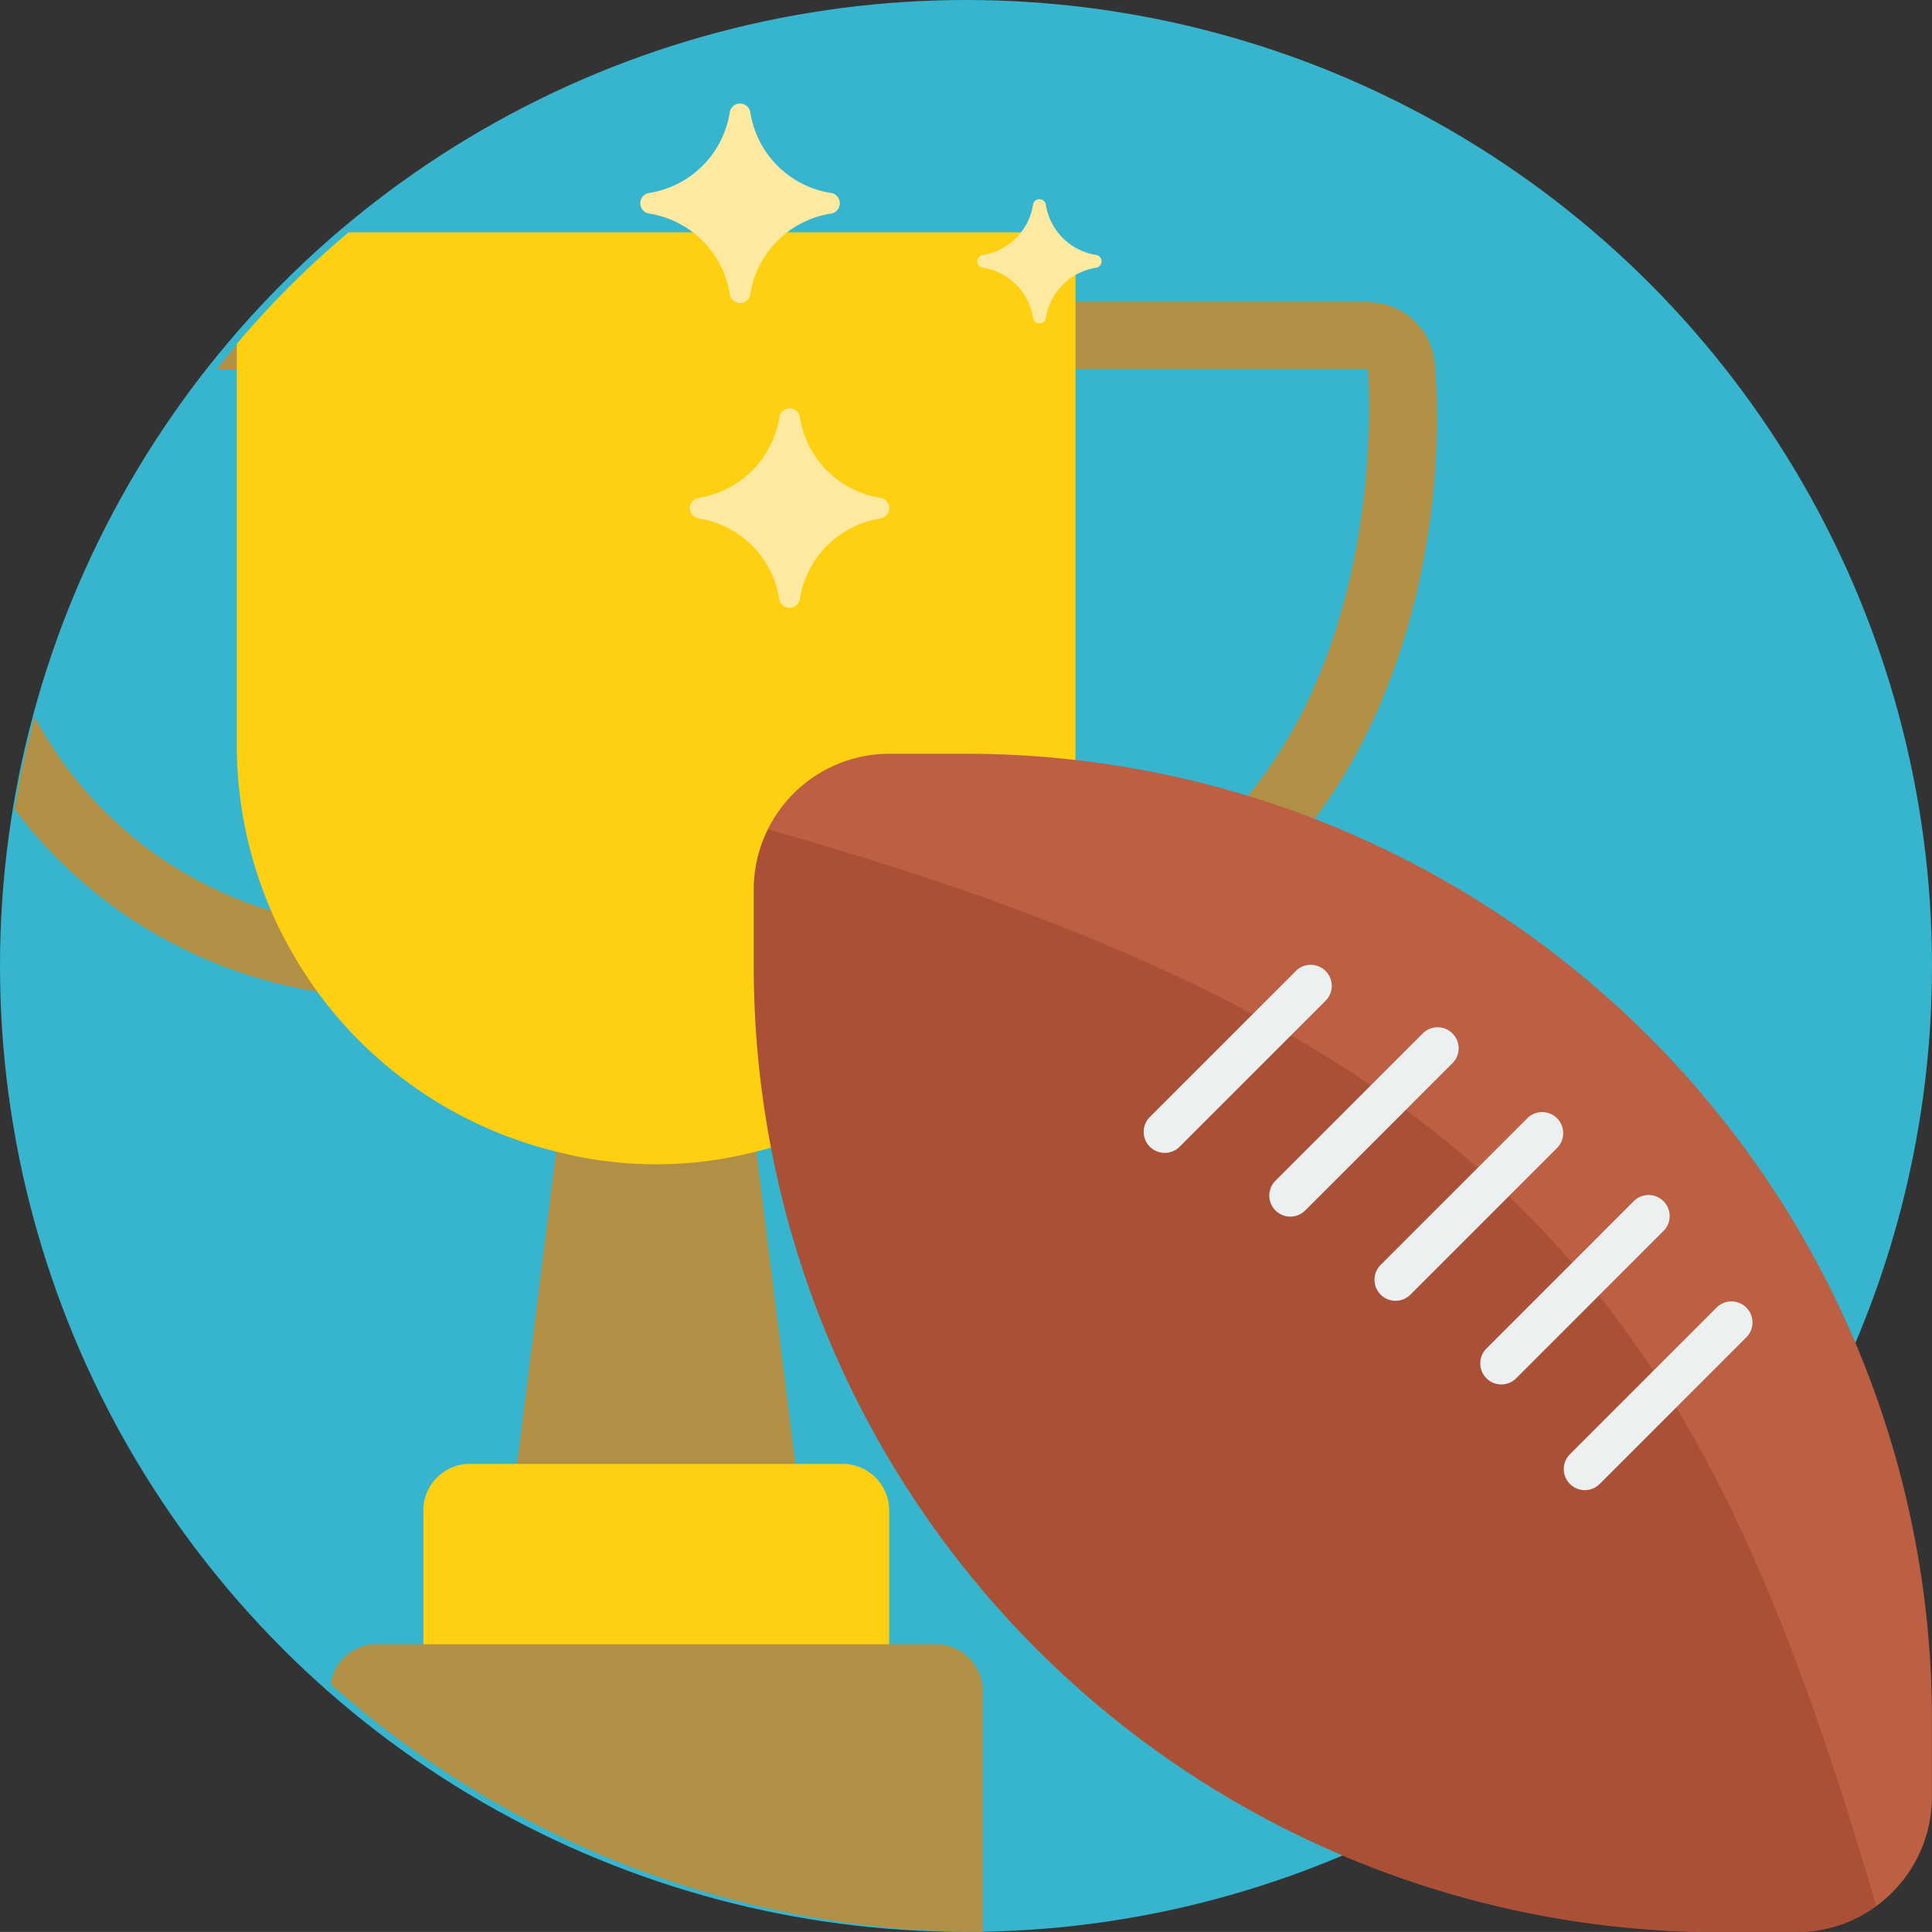 <svg xmlns="http://www.w3.org/2000/svg" width="40" height="39.999" viewBox="0 0 40 39.999"><rect x="0" y="0" width="40" height="39.999" fill="#333333" stroke="none"/><g transform="translate(-2436.062 -104.423)"><g transform="translate(2436.062 104.423)"><ellipse cx="20" cy="19.999" rx="20" ry="19.999" fill="#37b5ce"/><g transform="translate(0.297 2.145)"><g transform="translate(0 2.669)"><path d="M2442.12,126.893a8.243,8.243,0,0,1-5.032-4.05,20,20,0,0,1,3.772-7.433h.425v7.774A8.678,8.678,0,0,0,2442.12,126.893Z" transform="translate(-2436.67 -112.577)" fill="none"/><path d="M2467.777,128.8c.054-.251.105-.5.136-.761C2467.882,128.294,2467.83,128.546,2467.777,128.8Z" transform="translate(-2446 -116.638)" fill="none"/><path d="M2467.683,129.531c.008-.03.019-.058.027-.089C2467.7,129.473,2467.691,129.5,2467.683,129.531Z" transform="translate(-2445.972 -117.08)" fill="none"/><path d="M2442.933,115.182h-.425c.132-.174.279-.348.425-.522Z" transform="translate(-2438.318 -112.349)" fill="#b19046"/><path d="M2442.967,131.8c-.035-.007-.07-.007-.1-.014a9.813,9.813,0,0,1-6.375-3.793,17.607,17.607,0,0,1,.417-1.907,8.243,8.243,0,0,0,5.032,4.05A9.076,9.076,0,0,0,2442.967,131.8Z" transform="translate(-2436.488 -116.053)" fill="#b19046"/><path d="M2467.609,124.2c-.031.258-.082.51-.135.761-.014.072-.022.147-.038.218-.008.031-.019.059-.027.089a8.864,8.864,0,0,1-.629,1.737c7.758-1.975,6.941-11.59,6.941-11.59h-6.051v7.772A8.47,8.47,0,0,1,2467.609,124.2Z" transform="translate(-2445.697 -112.578)" fill="none"/><path d="M2474.682,114.686a1.393,1.393,0,0,0-1.387-1.274h-6.051V114.8h6.051s.817,9.615-6.941,11.59v0a8.587,8.587,0,0,1-.435.776,8.7,8.7,0,0,1-.538.769,1.33,1.33,0,0,0,.176.015,1.381,1.381,0,0,0,.239-.021C2473.6,126.579,2475.022,118.676,2474.682,114.686Z" transform="translate(-2445.272 -111.97)" fill="#b19046"/><path d="M2452.3,138.7l-.875,7h5.787l-.874-7a8.419,8.419,0,0,1-4.038,0Z" transform="translate(-2441.03 -120.102)" fill="#b19046"/><path d="M2467.722,129.347c.017-.071.024-.146.039-.218C2467.744,129.2,2467.738,129.276,2467.722,129.347Z" transform="translate(-2445.984 -116.982)" fill="#e8c42d"/><path d="M2466.774,131.309h0a8.848,8.848,0,0,0,.629-1.737A8.764,8.764,0,0,1,2466.774,131.309Z" transform="translate(-2445.696 -117.132)" fill="#e8c42d"/><path d="M2468.032,123.187a8.577,8.577,0,0,1-.06,1.011,8.47,8.47,0,0,0,.06-1.013v-7.772h0Z" transform="translate(-2446.06 -112.578)" fill="#e8c42d"/><path d="M2466.589,132.066h0a8.867,8.867,0,0,1-.432.777,8.649,8.649,0,0,0,.435-.776Z" transform="translate(-2445.507 -117.917)" fill="#e8c42d"/><rect height="1.392" transform="translate(21.972 1.442)" fill="#e8c42d"/><path d="M2460.475,112.3v9.646a8.131,8.131,0,0,1-.062,1.016,7.03,7.03,0,0,1-.132.759c-.014.07-.021.146-.042.216-.007.035-.014.063-.021.09-.077.3-.167.6-.271.891s-.23.578-.362.849a8.471,8.471,0,0,1-.438.772,6.62,6.62,0,0,1-.536.773,8.663,8.663,0,0,1-4.8,3.069,8.255,8.255,0,0,1-4.037,0,8.69,8.69,0,0,1-4.8-3.062,9.064,9.064,0,0,1-1.03-1.663,8.678,8.678,0,0,1-.835-3.709v-8.3a18.639,18.639,0,0,1,2.317-2.311h14.08A.962.962,0,0,1,2460.475,112.3Z" transform="translate(-2438.504 -111.34)" fill="#ffcf11"/><path d="M2457.336,148.756h-7.715a.965.965,0,0,0-.965.965v2.894h9.644v-2.894A.965.965,0,0,0,2457.336,148.756Z" transform="translate(-2440.188 -123.262)" fill="#ffcf11"/><path d="M2459.4,155.267v4.99a20.126,20.126,0,0,1-6.7-1.134,19.553,19.553,0,0,1-2.3-.967,20.17,20.17,0,0,1-4.5-3.034.959.959,0,0,1,.947-.821h11.574A.965.965,0,0,1,2459.4,155.267Z" transform="translate(-2439.352 -125.072)" fill="#b19046"/></g><g transform="translate(13.986 6.312)"><path d="M2458.857,116.915a2.006,2.006,0,0,0,1.695,1.695.217.217,0,0,1,0,.419,2.007,2.007,0,0,0-1.695,1.695.217.217,0,0,1-.419,0,2.007,2.007,0,0,0-1.695-1.695.217.217,0,0,1,0-.419,2.007,2.007,0,0,0,1.695-1.695A.217.217,0,0,1,2458.857,116.915Z" transform="translate(-2456.583 -116.756)" fill="#fee9a1"/></g><g transform="translate(12.96)"><path d="M2457.384,107.665a2.006,2.006,0,0,0,1.695,1.695.217.217,0,0,1,0,.419,2.007,2.007,0,0,0-1.695,1.695.217.217,0,0,1-.419,0,2.007,2.007,0,0,0-1.695-1.695.217.217,0,0,1,0-.419,2.007,2.007,0,0,0,1.695-1.695A.217.217,0,0,1,2457.384,107.665Z" transform="translate(-2455.11 -107.506)" fill="#fee9a1"/></g><g transform="translate(19.939 1.981)"><path d="M2466.552,110.451a1.249,1.249,0,0,0,1.055,1.055.135.135,0,0,1,0,.261,1.25,1.25,0,0,0-1.055,1.055.135.135,0,0,1-.261,0,1.248,1.248,0,0,0-1.055-1.055.135.135,0,0,1,0-.261,1.248,1.248,0,0,0,1.055-1.055A.135.135,0,0,1,2466.552,110.451Z" transform="translate(-2465.137 -110.352)" fill="#fee9a1"/></g></g></g><g transform="translate(2451.668 120.029)"><path d="M2462.257,127.81h1.584a20,20,0,0,1,20,20V149.4a2.808,2.808,0,0,1-2.808,2.808h-1.584a20,20,0,0,1-20-20v-1.585A2.809,2.809,0,0,1,2462.257,127.81Z" transform="translate(-2459.448 -127.81)" fill="#bc5f42"/><path d="M2479.45,152.888h1.584a2.792,2.792,0,0,0,1.653-.541c-3.526-12-7.262-17.886-22.947-22.284a2.8,2.8,0,0,0-.292,1.24v1.584A20,20,0,0,0,2479.45,152.888Z" transform="translate(-2459.448 -128.495)" fill="#964229" opacity="0.49"/><g transform="translate(8.059 4.356)"><path d="M2484.835,141.7a.436.436,0,1,0-.616-.616l-3.049,3.05a.436.436,0,0,0,.616.616Z" transform="translate(-2474.073 -136.163)" fill="#ecf0f1"/><path d="M2474.821,134.813a.436.436,0,0,0-.616-.616l-3.049,3.049a.436.436,0,0,0,.616.616Z" transform="translate(-2471.028 -134.069)" fill="#ecf0f1"/><path d="M2481.706,139.194a.436.436,0,0,0-.616-.616l-3.049,3.049a.435.435,0,1,0,.616.616Z" transform="translate(-2473.121 -135.401)" fill="#ecf0f1"/><path d="M2487.338,144.827a.436.436,0,0,0-.616-.616l-3.049,3.049a.435.435,0,0,0,.616.616Z" transform="translate(-2474.834 -137.114)" fill="#ecf0f1"/><path d="M2478.576,136.69a.435.435,0,0,0-.616-.616l-3.049,3.049a.435.435,0,0,0,.616.616Z" transform="translate(-2472.169 -134.64)" fill="#ecf0f1"/></g></g></g></svg>